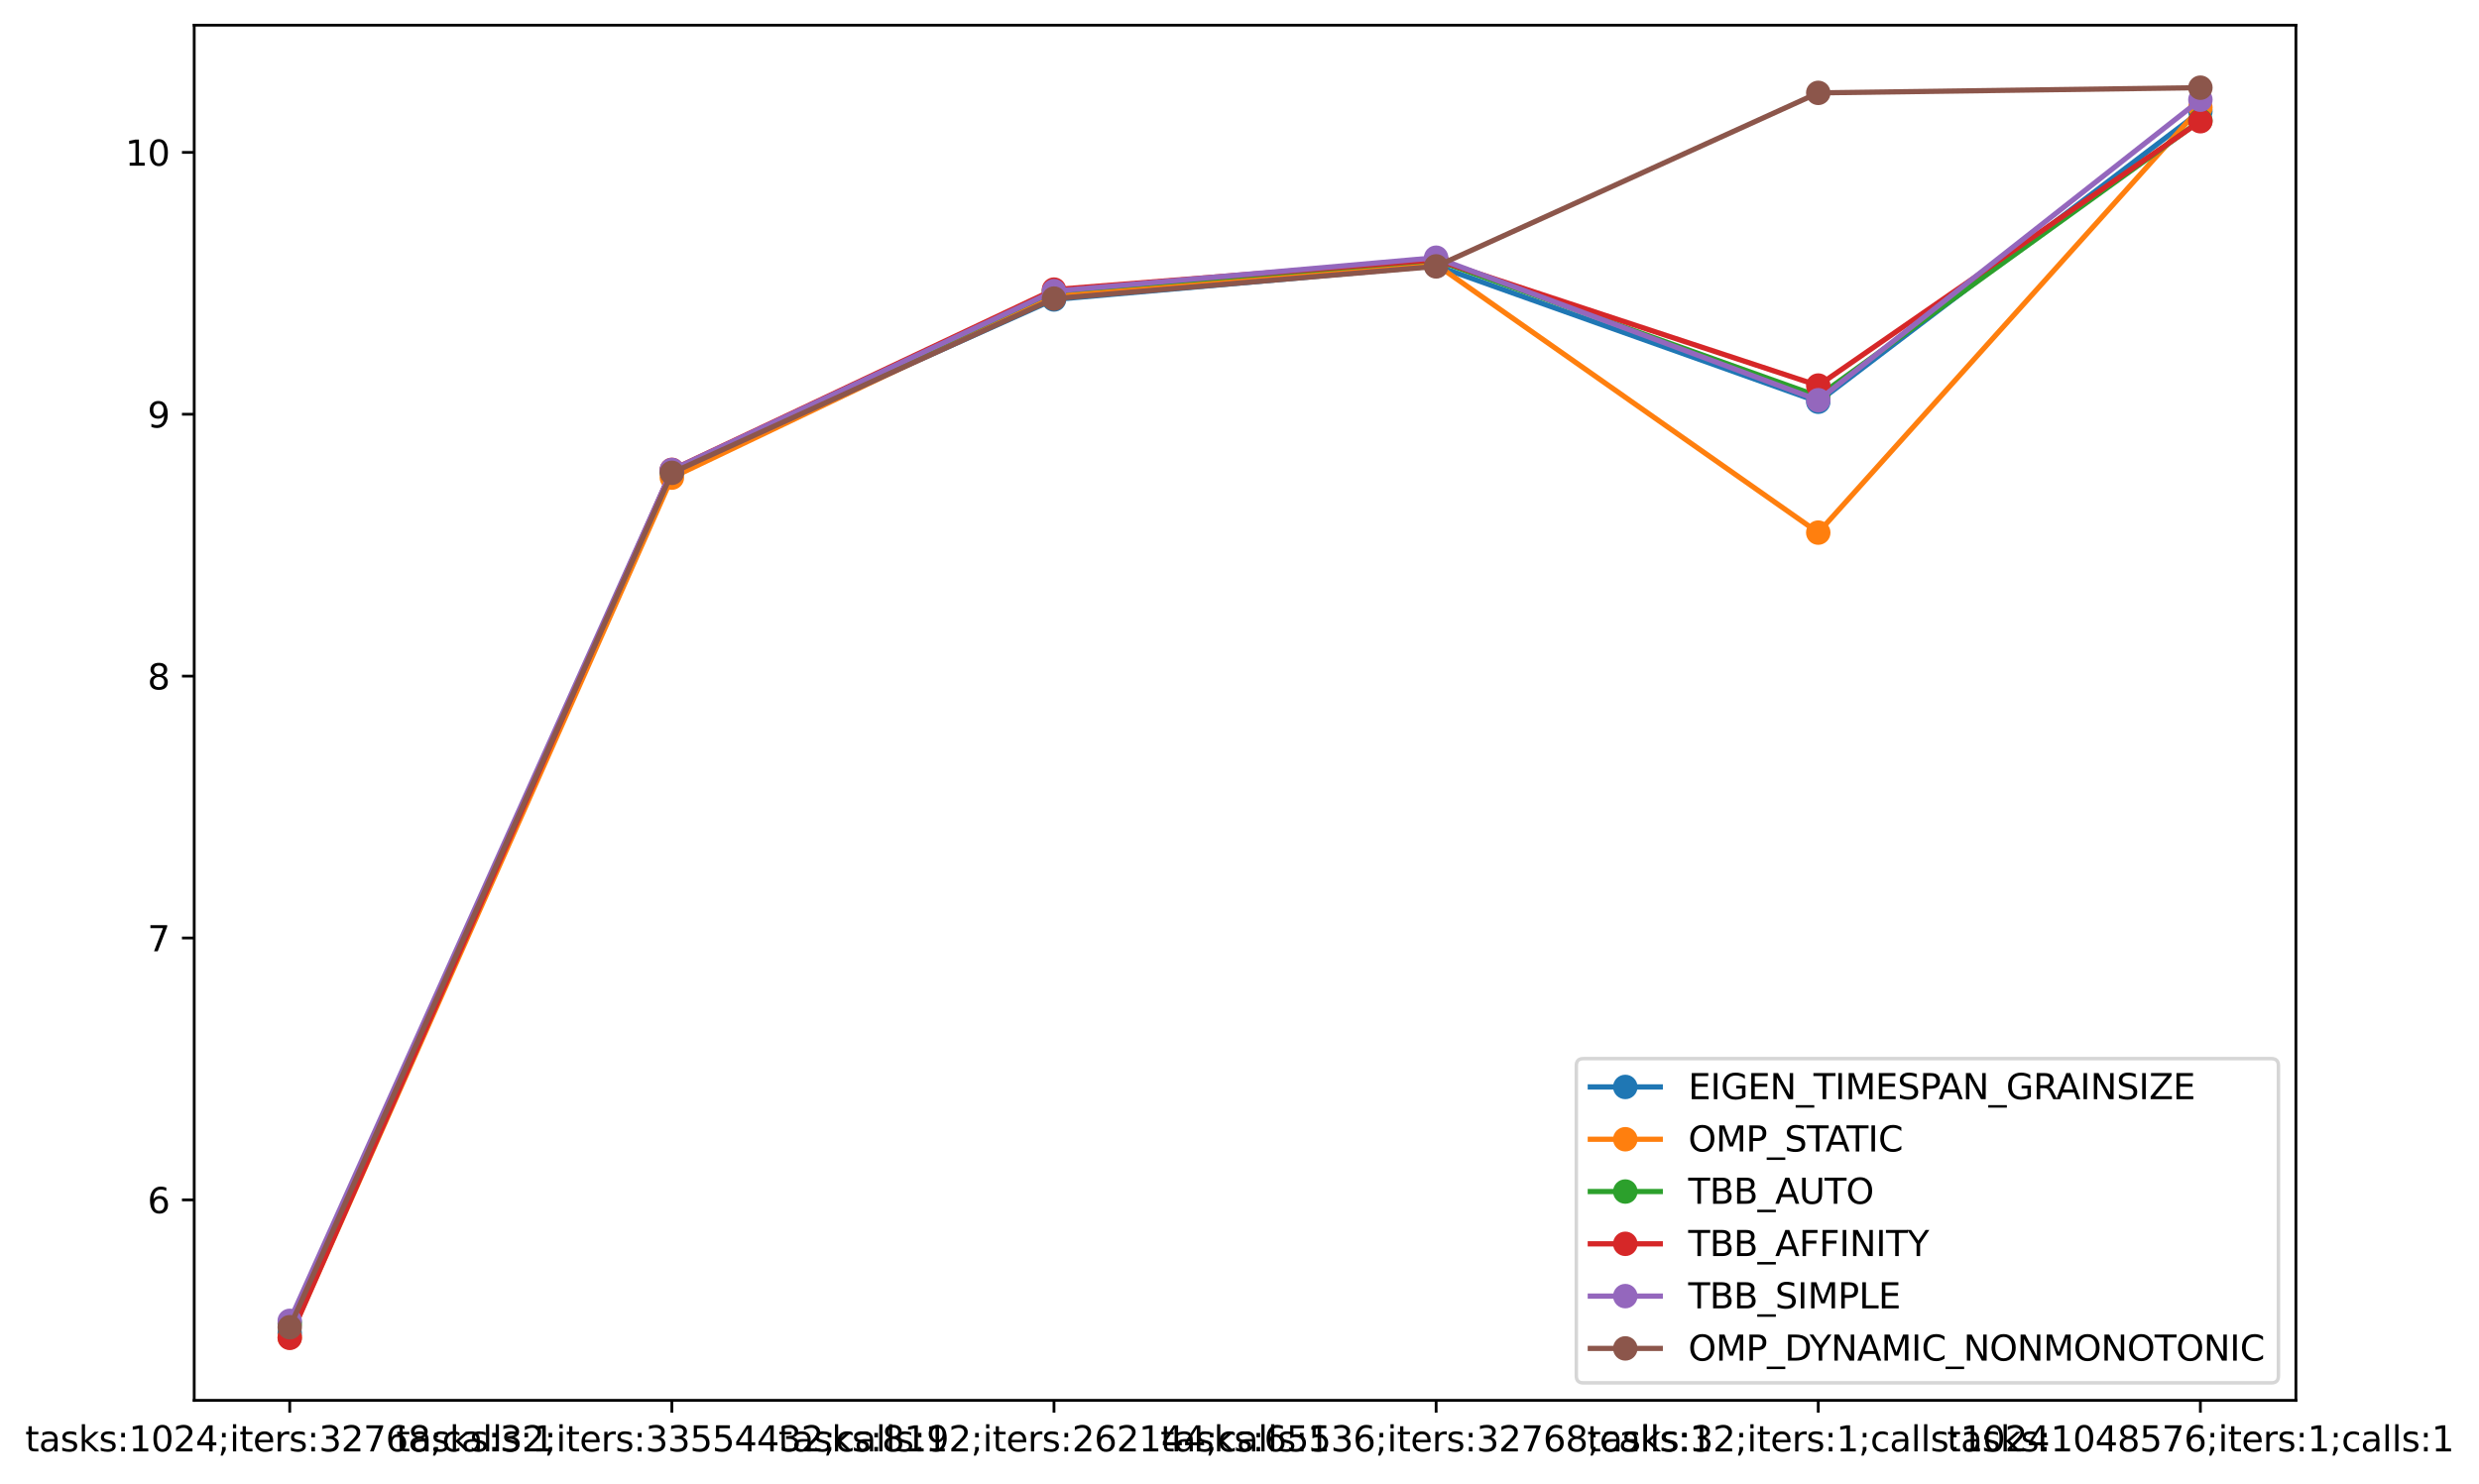 <?xml version="1.0" encoding="utf-8" standalone="no"?>
<!DOCTYPE svg PUBLIC "-//W3C//DTD SVG 1.1//EN"
  "http://www.w3.org/Graphics/SVG/1.1/DTD/svg11.dtd">
<svg xmlns:xlink="http://www.w3.org/1999/xlink" width="708.821pt" height="424.398pt" viewBox="0 0 708.821 424.398" xmlns="http://www.w3.org/2000/svg" version="1.1">
 <defs>
  <style type="text/css">*{stroke-linejoin: round; stroke-linecap: butt}</style>
 </defs>
 <g id="figure_1">
  <g id="patch_1">
   <path d="M 0 424.398 
L 708.821 424.398 
L 708.821 0 
L 0 0 
z
" style="fill: #ffffff"/>
  </g>
  <g id="axes_1">
   <g id="patch_2">
    <path d="M 55.53 400.52 
L 656.472 400.52 
L 656.472 7.2 
L 55.53 7.2 
z
" style="fill: #ffffff"/>
   </g>
   <g id="matplotlib.axis_1">
    <g id="xtick_1">
     <g id="line2d_1">
      <defs>
       <path id="m09eee635f8" d="M 0 0 
L 0 3.5 
" style="stroke: #000000; stroke-width: 0.8"/>
      </defs>
      <g>
       <use xlink:href="#m09eee635f8" x="82.845" y="400.52" style="stroke: #000000; stroke-width: 0.8"/>
      </g>
     </g>
     <g id="text_1">
      <!-- tasks:1024;iters:32768;calls:1 -->
      <g transform="translate(7.2 415.118) scale(0.1 -0.1)">
       <defs>
        <path id="DejaVuSans-74" d="M 1172 4494 
L 1172 3500 
L 2356 3500 
L 2356 3053 
L 1172 3053 
L 1172 1153 
Q 1172 725 1289 603 
Q 1406 481 1766 481 
L 2356 481 
L 2356 0 
L 1766 0 
Q 1100 0 847 248 
Q 594 497 594 1153 
L 594 3053 
L 172 3053 
L 172 3500 
L 594 3500 
L 594 4494 
L 1172 4494 
z
" transform="scale(0.016)"/>
        <path id="DejaVuSans-61" d="M 2194 1759 
Q 1497 1759 1228 1600 
Q 959 1441 959 1056 
Q 959 750 1161 570 
Q 1363 391 1709 391 
Q 2188 391 2477 730 
Q 2766 1069 2766 1631 
L 2766 1759 
L 2194 1759 
z
M 3341 1997 
L 3341 0 
L 2766 0 
L 2766 531 
Q 2569 213 2275 61 
Q 1981 -91 1556 -91 
Q 1019 -91 701 211 
Q 384 513 384 1019 
Q 384 1609 779 1909 
Q 1175 2209 1959 2209 
L 2766 2209 
L 2766 2266 
Q 2766 2663 2505 2880 
Q 2244 3097 1772 3097 
Q 1472 3097 1187 3025 
Q 903 2953 641 2809 
L 641 3341 
Q 956 3463 1253 3523 
Q 1550 3584 1831 3584 
Q 2591 3584 2966 3190 
Q 3341 2797 3341 1997 
z
" transform="scale(0.016)"/>
        <path id="DejaVuSans-73" d="M 2834 3397 
L 2834 2853 
Q 2591 2978 2328 3040 
Q 2066 3103 1784 3103 
Q 1356 3103 1142 2972 
Q 928 2841 928 2578 
Q 928 2378 1081 2264 
Q 1234 2150 1697 2047 
L 1894 2003 
Q 2506 1872 2764 1633 
Q 3022 1394 3022 966 
Q 3022 478 2636 193 
Q 2250 -91 1575 -91 
Q 1294 -91 989 -36 
Q 684 19 347 128 
L 347 722 
Q 666 556 975 473 
Q 1284 391 1588 391 
Q 1994 391 2212 530 
Q 2431 669 2431 922 
Q 2431 1156 2273 1281 
Q 2116 1406 1581 1522 
L 1381 1569 
Q 847 1681 609 1914 
Q 372 2147 372 2553 
Q 372 3047 722 3315 
Q 1072 3584 1716 3584 
Q 2034 3584 2315 3537 
Q 2597 3491 2834 3397 
z
" transform="scale(0.016)"/>
        <path id="DejaVuSans-6b" d="M 581 4863 
L 1159 4863 
L 1159 1991 
L 2875 3500 
L 3609 3500 
L 1753 1863 
L 3688 0 
L 2938 0 
L 1159 1709 
L 1159 0 
L 581 0 
L 581 4863 
z
" transform="scale(0.016)"/>
        <path id="DejaVuSans-3a" d="M 750 794 
L 1409 794 
L 1409 0 
L 750 0 
L 750 794 
z
M 750 3309 
L 1409 3309 
L 1409 2516 
L 750 2516 
L 750 3309 
z
" transform="scale(0.016)"/>
        <path id="DejaVuSans-31" d="M 794 531 
L 1825 531 
L 1825 4091 
L 703 3866 
L 703 4441 
L 1819 4666 
L 2450 4666 
L 2450 531 
L 3481 531 
L 3481 0 
L 794 0 
L 794 531 
z
" transform="scale(0.016)"/>
        <path id="DejaVuSans-30" d="M 2034 4250 
Q 1547 4250 1301 3770 
Q 1056 3291 1056 2328 
Q 1056 1369 1301 889 
Q 1547 409 2034 409 
Q 2525 409 2770 889 
Q 3016 1369 3016 2328 
Q 3016 3291 2770 3770 
Q 2525 4250 2034 4250 
z
M 2034 4750 
Q 2819 4750 3233 4129 
Q 3647 3509 3647 2328 
Q 3647 1150 3233 529 
Q 2819 -91 2034 -91 
Q 1250 -91 836 529 
Q 422 1150 422 2328 
Q 422 3509 836 4129 
Q 1250 4750 2034 4750 
z
" transform="scale(0.016)"/>
        <path id="DejaVuSans-32" d="M 1228 531 
L 3431 531 
L 3431 0 
L 469 0 
L 469 531 
Q 828 903 1448 1529 
Q 2069 2156 2228 2338 
Q 2531 2678 2651 2914 
Q 2772 3150 2772 3378 
Q 2772 3750 2511 3984 
Q 2250 4219 1831 4219 
Q 1534 4219 1204 4116 
Q 875 4013 500 3803 
L 500 4441 
Q 881 4594 1212 4672 
Q 1544 4750 1819 4750 
Q 2544 4750 2975 4387 
Q 3406 4025 3406 3419 
Q 3406 3131 3298 2873 
Q 3191 2616 2906 2266 
Q 2828 2175 2409 1742 
Q 1991 1309 1228 531 
z
" transform="scale(0.016)"/>
        <path id="DejaVuSans-34" d="M 2419 4116 
L 825 1625 
L 2419 1625 
L 2419 4116 
z
M 2253 4666 
L 3047 4666 
L 3047 1625 
L 3713 1625 
L 3713 1100 
L 3047 1100 
L 3047 0 
L 2419 0 
L 2419 1100 
L 313 1100 
L 313 1709 
L 2253 4666 
z
" transform="scale(0.016)"/>
        <path id="DejaVuSans-3b" d="M 750 3309 
L 1409 3309 
L 1409 2516 
L 750 2516 
L 750 3309 
z
M 750 794 
L 1409 794 
L 1409 256 
L 897 -744 
L 494 -744 
L 750 256 
L 750 794 
z
" transform="scale(0.016)"/>
        <path id="DejaVuSans-69" d="M 603 3500 
L 1178 3500 
L 1178 0 
L 603 0 
L 603 3500 
z
M 603 4863 
L 1178 4863 
L 1178 4134 
L 603 4134 
L 603 4863 
z
" transform="scale(0.016)"/>
        <path id="DejaVuSans-65" d="M 3597 1894 
L 3597 1613 
L 953 1613 
Q 991 1019 1311 708 
Q 1631 397 2203 397 
Q 2534 397 2845 478 
Q 3156 559 3463 722 
L 3463 178 
Q 3153 47 2828 -22 
Q 2503 -91 2169 -91 
Q 1331 -91 842 396 
Q 353 884 353 1716 
Q 353 2575 817 3079 
Q 1281 3584 2069 3584 
Q 2775 3584 3186 3129 
Q 3597 2675 3597 1894 
z
M 3022 2063 
Q 3016 2534 2758 2815 
Q 2500 3097 2075 3097 
Q 1594 3097 1305 2825 
Q 1016 2553 972 2059 
L 3022 2063 
z
" transform="scale(0.016)"/>
        <path id="DejaVuSans-72" d="M 2631 2963 
Q 2534 3019 2420 3045 
Q 2306 3072 2169 3072 
Q 1681 3072 1420 2755 
Q 1159 2438 1159 1844 
L 1159 0 
L 581 0 
L 581 3500 
L 1159 3500 
L 1159 2956 
Q 1341 3275 1631 3429 
Q 1922 3584 2338 3584 
Q 2397 3584 2469 3576 
Q 2541 3569 2628 3553 
L 2631 2963 
z
" transform="scale(0.016)"/>
        <path id="DejaVuSans-33" d="M 2597 2516 
Q 3050 2419 3304 2112 
Q 3559 1806 3559 1356 
Q 3559 666 3084 287 
Q 2609 -91 1734 -91 
Q 1441 -91 1130 -33 
Q 819 25 488 141 
L 488 750 
Q 750 597 1062 519 
Q 1375 441 1716 441 
Q 2309 441 2620 675 
Q 2931 909 2931 1356 
Q 2931 1769 2642 2001 
Q 2353 2234 1838 2234 
L 1294 2234 
L 1294 2753 
L 1863 2753 
Q 2328 2753 2575 2939 
Q 2822 3125 2822 3475 
Q 2822 3834 2567 4026 
Q 2313 4219 1838 4219 
Q 1578 4219 1281 4162 
Q 984 4106 628 3988 
L 628 4550 
Q 988 4650 1302 4700 
Q 1616 4750 1894 4750 
Q 2613 4750 3031 4423 
Q 3450 4097 3450 3541 
Q 3450 3153 3228 2886 
Q 3006 2619 2597 2516 
z
" transform="scale(0.016)"/>
        <path id="DejaVuSans-37" d="M 525 4666 
L 3525 4666 
L 3525 4397 
L 1831 0 
L 1172 0 
L 2766 4134 
L 525 4134 
L 525 4666 
z
" transform="scale(0.016)"/>
        <path id="DejaVuSans-36" d="M 2113 2584 
Q 1688 2584 1439 2293 
Q 1191 2003 1191 1497 
Q 1191 994 1439 701 
Q 1688 409 2113 409 
Q 2538 409 2786 701 
Q 3034 994 3034 1497 
Q 3034 2003 2786 2293 
Q 2538 2584 2113 2584 
z
M 3366 4563 
L 3366 3988 
Q 3128 4100 2886 4159 
Q 2644 4219 2406 4219 
Q 1781 4219 1451 3797 
Q 1122 3375 1075 2522 
Q 1259 2794 1537 2939 
Q 1816 3084 2150 3084 
Q 2853 3084 3261 2657 
Q 3669 2231 3669 1497 
Q 3669 778 3244 343 
Q 2819 -91 2113 -91 
Q 1303 -91 875 529 
Q 447 1150 447 2328 
Q 447 3434 972 4092 
Q 1497 4750 2381 4750 
Q 2619 4750 2861 4703 
Q 3103 4656 3366 4563 
z
" transform="scale(0.016)"/>
        <path id="DejaVuSans-38" d="M 2034 2216 
Q 1584 2216 1326 1975 
Q 1069 1734 1069 1313 
Q 1069 891 1326 650 
Q 1584 409 2034 409 
Q 2484 409 2743 651 
Q 3003 894 3003 1313 
Q 3003 1734 2745 1975 
Q 2488 2216 2034 2216 
z
M 1403 2484 
Q 997 2584 770 2862 
Q 544 3141 544 3541 
Q 544 4100 942 4425 
Q 1341 4750 2034 4750 
Q 2731 4750 3128 4425 
Q 3525 4100 3525 3541 
Q 3525 3141 3298 2862 
Q 3072 2584 2669 2484 
Q 3125 2378 3379 2068 
Q 3634 1759 3634 1313 
Q 3634 634 3220 271 
Q 2806 -91 2034 -91 
Q 1263 -91 848 271 
Q 434 634 434 1313 
Q 434 1759 690 2068 
Q 947 2378 1403 2484 
z
M 1172 3481 
Q 1172 3119 1398 2916 
Q 1625 2713 2034 2713 
Q 2441 2713 2670 2916 
Q 2900 3119 2900 3481 
Q 2900 3844 2670 4047 
Q 2441 4250 2034 4250 
Q 1625 4250 1398 4047 
Q 1172 3844 1172 3481 
z
" transform="scale(0.016)"/>
        <path id="DejaVuSans-63" d="M 3122 3366 
L 3122 2828 
Q 2878 2963 2633 3030 
Q 2388 3097 2138 3097 
Q 1578 3097 1268 2742 
Q 959 2388 959 1747 
Q 959 1106 1268 751 
Q 1578 397 2138 397 
Q 2388 397 2633 464 
Q 2878 531 3122 666 
L 3122 134 
Q 2881 22 2623 -34 
Q 2366 -91 2075 -91 
Q 1284 -91 818 406 
Q 353 903 353 1747 
Q 353 2603 823 3093 
Q 1294 3584 2113 3584 
Q 2378 3584 2631 3529 
Q 2884 3475 3122 3366 
z
" transform="scale(0.016)"/>
        <path id="DejaVuSans-6c" d="M 603 4863 
L 1178 4863 
L 1178 0 
L 603 0 
L 603 4863 
z
" transform="scale(0.016)"/>
       </defs>
       <use xlink:href="#DejaVuSans-74"/>
       <use xlink:href="#DejaVuSans-61" x="39.209"/>
       <use xlink:href="#DejaVuSans-73" x="100.488"/>
       <use xlink:href="#DejaVuSans-6b" x="152.588"/>
       <use xlink:href="#DejaVuSans-73" x="210.498"/>
       <use xlink:href="#DejaVuSans-3a" x="262.598"/>
       <use xlink:href="#DejaVuSans-31" x="296.289"/>
       <use xlink:href="#DejaVuSans-30" x="359.912"/>
       <use xlink:href="#DejaVuSans-32" x="423.535"/>
       <use xlink:href="#DejaVuSans-34" x="487.158"/>
       <use xlink:href="#DejaVuSans-3b" x="550.781"/>
       <use xlink:href="#DejaVuSans-69" x="584.473"/>
       <use xlink:href="#DejaVuSans-74" x="612.256"/>
       <use xlink:href="#DejaVuSans-65" x="651.465"/>
       <use xlink:href="#DejaVuSans-72" x="712.988"/>
       <use xlink:href="#DejaVuSans-73" x="754.102"/>
       <use xlink:href="#DejaVuSans-3a" x="806.201"/>
       <use xlink:href="#DejaVuSans-33" x="839.893"/>
       <use xlink:href="#DejaVuSans-32" x="903.516"/>
       <use xlink:href="#DejaVuSans-37" x="967.139"/>
       <use xlink:href="#DejaVuSans-36" x="1030.762"/>
       <use xlink:href="#DejaVuSans-38" x="1094.385"/>
       <use xlink:href="#DejaVuSans-3b" x="1158.008"/>
       <use xlink:href="#DejaVuSans-63" x="1191.699"/>
       <use xlink:href="#DejaVuSans-61" x="1246.68"/>
       <use xlink:href="#DejaVuSans-6c" x="1307.959"/>
       <use xlink:href="#DejaVuSans-6c" x="1335.742"/>
       <use xlink:href="#DejaVuSans-73" x="1363.525"/>
       <use xlink:href="#DejaVuSans-3a" x="1415.625"/>
       <use xlink:href="#DejaVuSans-31" x="1449.316"/>
      </g>
     </g>
    </g>
    <g id="xtick_2">
     <g id="line2d_2">
      <g>
       <use xlink:href="#m09eee635f8" x="192.108" y="400.52" style="stroke: #000000; stroke-width: 0.8"/>
      </g>
     </g>
     <g id="text_2">
      <!-- tasks:32;iters:33554432;calls:1 -->
      <g transform="translate(113.281 415.118) scale(0.1 -0.1)">
       <defs>
        <path id="DejaVuSans-35" d="M 691 4666 
L 3169 4666 
L 3169 4134 
L 1269 4134 
L 1269 2991 
Q 1406 3038 1543 3061 
Q 1681 3084 1819 3084 
Q 2600 3084 3056 2656 
Q 3513 2228 3513 1497 
Q 3513 744 3044 326 
Q 2575 -91 1722 -91 
Q 1428 -91 1123 -41 
Q 819 9 494 109 
L 494 744 
Q 775 591 1075 516 
Q 1375 441 1709 441 
Q 2250 441 2565 725 
Q 2881 1009 2881 1497 
Q 2881 1984 2565 2268 
Q 2250 2553 1709 2553 
Q 1456 2553 1204 2497 
Q 953 2441 691 2322 
L 691 4666 
z
" transform="scale(0.016)"/>
       </defs>
       <use xlink:href="#DejaVuSans-74"/>
       <use xlink:href="#DejaVuSans-61" x="39.209"/>
       <use xlink:href="#DejaVuSans-73" x="100.488"/>
       <use xlink:href="#DejaVuSans-6b" x="152.588"/>
       <use xlink:href="#DejaVuSans-73" x="210.498"/>
       <use xlink:href="#DejaVuSans-3a" x="262.598"/>
       <use xlink:href="#DejaVuSans-33" x="296.289"/>
       <use xlink:href="#DejaVuSans-32" x="359.912"/>
       <use xlink:href="#DejaVuSans-3b" x="423.535"/>
       <use xlink:href="#DejaVuSans-69" x="457.227"/>
       <use xlink:href="#DejaVuSans-74" x="485.01"/>
       <use xlink:href="#DejaVuSans-65" x="524.219"/>
       <use xlink:href="#DejaVuSans-72" x="585.742"/>
       <use xlink:href="#DejaVuSans-73" x="626.855"/>
       <use xlink:href="#DejaVuSans-3a" x="678.955"/>
       <use xlink:href="#DejaVuSans-33" x="712.646"/>
       <use xlink:href="#DejaVuSans-33" x="776.27"/>
       <use xlink:href="#DejaVuSans-35" x="839.893"/>
       <use xlink:href="#DejaVuSans-35" x="903.516"/>
       <use xlink:href="#DejaVuSans-34" x="967.139"/>
       <use xlink:href="#DejaVuSans-34" x="1030.762"/>
       <use xlink:href="#DejaVuSans-33" x="1094.385"/>
       <use xlink:href="#DejaVuSans-32" x="1158.008"/>
       <use xlink:href="#DejaVuSans-3b" x="1221.631"/>
       <use xlink:href="#DejaVuSans-63" x="1255.322"/>
       <use xlink:href="#DejaVuSans-61" x="1310.303"/>
       <use xlink:href="#DejaVuSans-6c" x="1371.582"/>
       <use xlink:href="#DejaVuSans-6c" x="1399.365"/>
       <use xlink:href="#DejaVuSans-73" x="1427.148"/>
       <use xlink:href="#DejaVuSans-3a" x="1479.248"/>
       <use xlink:href="#DejaVuSans-31" x="1512.939"/>
      </g>
     </g>
    </g>
    <g id="xtick_3">
     <g id="line2d_3">
      <g>
       <use xlink:href="#m09eee635f8" x="301.37" y="400.52" style="stroke: #000000; stroke-width: 0.8"/>
      </g>
     </g>
     <g id="text_3">
      <!-- tasks:8192;iters:262144;calls:1 -->
      <g transform="translate(222.543 415.118) scale(0.1 -0.1)">
       <defs>
        <path id="DejaVuSans-39" d="M 703 97 
L 703 672 
Q 941 559 1184 500 
Q 1428 441 1663 441 
Q 2288 441 2617 861 
Q 2947 1281 2994 2138 
Q 2813 1869 2534 1725 
Q 2256 1581 1919 1581 
Q 1219 1581 811 2004 
Q 403 2428 403 3163 
Q 403 3881 828 4315 
Q 1253 4750 1959 4750 
Q 2769 4750 3195 4129 
Q 3622 3509 3622 2328 
Q 3622 1225 3098 567 
Q 2575 -91 1691 -91 
Q 1453 -91 1209 -44 
Q 966 3 703 97 
z
M 1959 2075 
Q 2384 2075 2632 2365 
Q 2881 2656 2881 3163 
Q 2881 3666 2632 3958 
Q 2384 4250 1959 4250 
Q 1534 4250 1286 3958 
Q 1038 3666 1038 3163 
Q 1038 2656 1286 2365 
Q 1534 2075 1959 2075 
z
" transform="scale(0.016)"/>
       </defs>
       <use xlink:href="#DejaVuSans-74"/>
       <use xlink:href="#DejaVuSans-61" x="39.209"/>
       <use xlink:href="#DejaVuSans-73" x="100.488"/>
       <use xlink:href="#DejaVuSans-6b" x="152.588"/>
       <use xlink:href="#DejaVuSans-73" x="210.498"/>
       <use xlink:href="#DejaVuSans-3a" x="262.598"/>
       <use xlink:href="#DejaVuSans-38" x="296.289"/>
       <use xlink:href="#DejaVuSans-31" x="359.912"/>
       <use xlink:href="#DejaVuSans-39" x="423.535"/>
       <use xlink:href="#DejaVuSans-32" x="487.158"/>
       <use xlink:href="#DejaVuSans-3b" x="550.781"/>
       <use xlink:href="#DejaVuSans-69" x="584.473"/>
       <use xlink:href="#DejaVuSans-74" x="612.256"/>
       <use xlink:href="#DejaVuSans-65" x="651.465"/>
       <use xlink:href="#DejaVuSans-72" x="712.988"/>
       <use xlink:href="#DejaVuSans-73" x="754.102"/>
       <use xlink:href="#DejaVuSans-3a" x="806.201"/>
       <use xlink:href="#DejaVuSans-32" x="839.893"/>
       <use xlink:href="#DejaVuSans-36" x="903.516"/>
       <use xlink:href="#DejaVuSans-32" x="967.139"/>
       <use xlink:href="#DejaVuSans-31" x="1030.762"/>
       <use xlink:href="#DejaVuSans-34" x="1094.385"/>
       <use xlink:href="#DejaVuSans-34" x="1158.008"/>
       <use xlink:href="#DejaVuSans-3b" x="1221.631"/>
       <use xlink:href="#DejaVuSans-63" x="1255.322"/>
       <use xlink:href="#DejaVuSans-61" x="1310.303"/>
       <use xlink:href="#DejaVuSans-6c" x="1371.582"/>
       <use xlink:href="#DejaVuSans-6c" x="1399.365"/>
       <use xlink:href="#DejaVuSans-73" x="1427.148"/>
       <use xlink:href="#DejaVuSans-3a" x="1479.248"/>
       <use xlink:href="#DejaVuSans-31" x="1512.939"/>
      </g>
     </g>
    </g>
    <g id="xtick_4">
     <g id="line2d_4">
      <g>
       <use xlink:href="#m09eee635f8" x="410.632" y="400.52" style="stroke: #000000; stroke-width: 0.8"/>
      </g>
     </g>
     <g id="text_4">
      <!-- tasks:65536;iters:32768;calls:1 -->
      <g transform="translate(331.805 415.118) scale(0.1 -0.1)">
       <use xlink:href="#DejaVuSans-74"/>
       <use xlink:href="#DejaVuSans-61" x="39.209"/>
       <use xlink:href="#DejaVuSans-73" x="100.488"/>
       <use xlink:href="#DejaVuSans-6b" x="152.588"/>
       <use xlink:href="#DejaVuSans-73" x="210.498"/>
       <use xlink:href="#DejaVuSans-3a" x="262.598"/>
       <use xlink:href="#DejaVuSans-36" x="296.289"/>
       <use xlink:href="#DejaVuSans-35" x="359.912"/>
       <use xlink:href="#DejaVuSans-35" x="423.535"/>
       <use xlink:href="#DejaVuSans-33" x="487.158"/>
       <use xlink:href="#DejaVuSans-36" x="550.781"/>
       <use xlink:href="#DejaVuSans-3b" x="614.404"/>
       <use xlink:href="#DejaVuSans-69" x="648.096"/>
       <use xlink:href="#DejaVuSans-74" x="675.879"/>
       <use xlink:href="#DejaVuSans-65" x="715.088"/>
       <use xlink:href="#DejaVuSans-72" x="776.611"/>
       <use xlink:href="#DejaVuSans-73" x="817.725"/>
       <use xlink:href="#DejaVuSans-3a" x="869.824"/>
       <use xlink:href="#DejaVuSans-33" x="903.516"/>
       <use xlink:href="#DejaVuSans-32" x="967.139"/>
       <use xlink:href="#DejaVuSans-37" x="1030.762"/>
       <use xlink:href="#DejaVuSans-36" x="1094.385"/>
       <use xlink:href="#DejaVuSans-38" x="1158.008"/>
       <use xlink:href="#DejaVuSans-3b" x="1221.631"/>
       <use xlink:href="#DejaVuSans-63" x="1255.322"/>
       <use xlink:href="#DejaVuSans-61" x="1310.303"/>
       <use xlink:href="#DejaVuSans-6c" x="1371.582"/>
       <use xlink:href="#DejaVuSans-6c" x="1399.365"/>
       <use xlink:href="#DejaVuSans-73" x="1427.148"/>
       <use xlink:href="#DejaVuSans-3a" x="1479.248"/>
       <use xlink:href="#DejaVuSans-31" x="1512.939"/>
      </g>
     </g>
    </g>
    <g id="xtick_5">
     <g id="line2d_5">
      <g>
       <use xlink:href="#m09eee635f8" x="519.894" y="400.52" style="stroke: #000000; stroke-width: 0.8"/>
      </g>
     </g>
     <g id="text_5">
      <!-- tasks:32;iters:1;calls:1024 -->
      <g transform="translate(453.793 415.118) scale(0.1 -0.1)">
       <use xlink:href="#DejaVuSans-74"/>
       <use xlink:href="#DejaVuSans-61" x="39.209"/>
       <use xlink:href="#DejaVuSans-73" x="100.488"/>
       <use xlink:href="#DejaVuSans-6b" x="152.588"/>
       <use xlink:href="#DejaVuSans-73" x="210.498"/>
       <use xlink:href="#DejaVuSans-3a" x="262.598"/>
       <use xlink:href="#DejaVuSans-33" x="296.289"/>
       <use xlink:href="#DejaVuSans-32" x="359.912"/>
       <use xlink:href="#DejaVuSans-3b" x="423.535"/>
       <use xlink:href="#DejaVuSans-69" x="457.227"/>
       <use xlink:href="#DejaVuSans-74" x="485.01"/>
       <use xlink:href="#DejaVuSans-65" x="524.219"/>
       <use xlink:href="#DejaVuSans-72" x="585.742"/>
       <use xlink:href="#DejaVuSans-73" x="626.855"/>
       <use xlink:href="#DejaVuSans-3a" x="678.955"/>
       <use xlink:href="#DejaVuSans-31" x="712.646"/>
       <use xlink:href="#DejaVuSans-3b" x="776.27"/>
       <use xlink:href="#DejaVuSans-63" x="809.961"/>
       <use xlink:href="#DejaVuSans-61" x="864.941"/>
       <use xlink:href="#DejaVuSans-6c" x="926.221"/>
       <use xlink:href="#DejaVuSans-6c" x="954.004"/>
       <use xlink:href="#DejaVuSans-73" x="981.787"/>
       <use xlink:href="#DejaVuSans-3a" x="1033.887"/>
       <use xlink:href="#DejaVuSans-31" x="1067.578"/>
       <use xlink:href="#DejaVuSans-30" x="1131.201"/>
       <use xlink:href="#DejaVuSans-32" x="1194.824"/>
       <use xlink:href="#DejaVuSans-34" x="1258.447"/>
      </g>
     </g>
    </g>
    <g id="xtick_6">
     <g id="line2d_6">
      <g>
       <use xlink:href="#m09eee635f8" x="629.156" y="400.52" style="stroke: #000000; stroke-width: 0.8"/>
      </g>
     </g>
     <g id="text_6">
      <!-- tasks:1048576;iters:1;calls:1 -->
      <g transform="translate(556.692 415.118) scale(0.1 -0.1)">
       <use xlink:href="#DejaVuSans-74"/>
       <use xlink:href="#DejaVuSans-61" x="39.209"/>
       <use xlink:href="#DejaVuSans-73" x="100.488"/>
       <use xlink:href="#DejaVuSans-6b" x="152.588"/>
       <use xlink:href="#DejaVuSans-73" x="210.498"/>
       <use xlink:href="#DejaVuSans-3a" x="262.598"/>
       <use xlink:href="#DejaVuSans-31" x="296.289"/>
       <use xlink:href="#DejaVuSans-30" x="359.912"/>
       <use xlink:href="#DejaVuSans-34" x="423.535"/>
       <use xlink:href="#DejaVuSans-38" x="487.158"/>
       <use xlink:href="#DejaVuSans-35" x="550.781"/>
       <use xlink:href="#DejaVuSans-37" x="614.404"/>
       <use xlink:href="#DejaVuSans-36" x="678.027"/>
       <use xlink:href="#DejaVuSans-3b" x="741.65"/>
       <use xlink:href="#DejaVuSans-69" x="775.342"/>
       <use xlink:href="#DejaVuSans-74" x="803.125"/>
       <use xlink:href="#DejaVuSans-65" x="842.334"/>
       <use xlink:href="#DejaVuSans-72" x="903.857"/>
       <use xlink:href="#DejaVuSans-73" x="944.971"/>
       <use xlink:href="#DejaVuSans-3a" x="997.07"/>
       <use xlink:href="#DejaVuSans-31" x="1030.762"/>
       <use xlink:href="#DejaVuSans-3b" x="1094.385"/>
       <use xlink:href="#DejaVuSans-63" x="1128.076"/>
       <use xlink:href="#DejaVuSans-61" x="1183.057"/>
       <use xlink:href="#DejaVuSans-6c" x="1244.336"/>
       <use xlink:href="#DejaVuSans-6c" x="1272.119"/>
       <use xlink:href="#DejaVuSans-73" x="1299.902"/>
       <use xlink:href="#DejaVuSans-3a" x="1352.002"/>
       <use xlink:href="#DejaVuSans-31" x="1385.693"/>
      </g>
     </g>
    </g>
   </g>
   <g id="matplotlib.axis_2">
    <g id="ytick_1">
     <g id="line2d_7">
      <defs>
       <path id="m12a92dd575" d="M 0 0 
L -3.5 0 
" style="stroke: #000000; stroke-width: 0.8"/>
      </defs>
      <g>
       <use xlink:href="#m12a92dd575" x="55.53" y="343.179" style="stroke: #000000; stroke-width: 0.8"/>
      </g>
     </g>
     <g id="text_7">
      <!-- 6 -->
      <g transform="translate(42.167 346.978) scale(0.1 -0.1)">
       <use xlink:href="#DejaVuSans-36"/>
      </g>
     </g>
    </g>
    <g id="ytick_2">
     <g id="line2d_8">
      <g>
       <use xlink:href="#m12a92dd575" x="55.53" y="268.28" style="stroke: #000000; stroke-width: 0.8"/>
      </g>
     </g>
     <g id="text_8">
      <!-- 7 -->
      <g transform="translate(42.167 272.079) scale(0.1 -0.1)">
       <use xlink:href="#DejaVuSans-37"/>
      </g>
     </g>
    </g>
    <g id="ytick_3">
     <g id="line2d_9">
      <g>
       <use xlink:href="#m12a92dd575" x="55.53" y="193.381" style="stroke: #000000; stroke-width: 0.8"/>
      </g>
     </g>
     <g id="text_9">
      <!-- 8 -->
      <g transform="translate(42.167 197.181) scale(0.1 -0.1)">
       <use xlink:href="#DejaVuSans-38"/>
      </g>
     </g>
    </g>
    <g id="ytick_4">
     <g id="line2d_10">
      <g>
       <use xlink:href="#m12a92dd575" x="55.53" y="118.483" style="stroke: #000000; stroke-width: 0.8"/>
      </g>
     </g>
     <g id="text_10">
      <!-- 9 -->
      <g transform="translate(42.167 122.282) scale(0.1 -0.1)">
       <use xlink:href="#DejaVuSans-39"/>
      </g>
     </g>
    </g>
    <g id="ytick_5">
     <g id="line2d_11">
      <g>
       <use xlink:href="#m12a92dd575" x="55.53" y="43.584" style="stroke: #000000; stroke-width: 0.8"/>
      </g>
     </g>
     <g id="text_11">
      <!-- 10 -->
      <g transform="translate(35.805 47.383) scale(0.1 -0.1)">
       <use xlink:href="#DejaVuSans-31"/>
       <use xlink:href="#DejaVuSans-30" x="63.623"/>
      </g>
     </g>
    </g>
   </g>
   <g id="line2d_12">
    <path d="M 82.845 381.336 
L 192.108 134.559 
L 301.37 85.65 
L 410.632 76 
L 519.894 114.898 
L 629.156 31.858 
" clip-path="url(#p2a7c2ccd23)" style="fill: none; stroke: #1f77b4; stroke-width: 1.5; stroke-linecap: square"/>
    <defs>
     <path id="m87c3c6eb34" d="M 0 3 
C 0.796 3 1.559 2.684 2.121 2.121 
C 2.684 1.559 3 0.796 3 0 
C 3 -0.796 2.684 -1.559 2.121 -2.121 
C 1.559 -2.684 0.796 -3 0 -3 
C -0.796 -3 -1.559 -2.684 -2.121 -2.121 
C -2.684 -1.559 -3 -0.796 -3 0 
C -3 0.796 -2.684 1.559 -2.121 2.121 
C -1.559 2.684 -0.796 3 0 3 
z
" style="stroke: #1f77b4"/>
    </defs>
    <g clip-path="url(#p2a7c2ccd23)">
     <use xlink:href="#m87c3c6eb34" x="82.845" y="381.336" style="fill: #1f77b4; stroke: #1f77b4"/>
     <use xlink:href="#m87c3c6eb34" x="192.108" y="134.559" style="fill: #1f77b4; stroke: #1f77b4"/>
     <use xlink:href="#m87c3c6eb34" x="301.37" y="85.65" style="fill: #1f77b4; stroke: #1f77b4"/>
     <use xlink:href="#m87c3c6eb34" x="410.632" y="76" style="fill: #1f77b4; stroke: #1f77b4"/>
     <use xlink:href="#m87c3c6eb34" x="519.894" y="114.898" style="fill: #1f77b4; stroke: #1f77b4"/>
     <use xlink:href="#m87c3c6eb34" x="629.156" y="31.858" style="fill: #1f77b4; stroke: #1f77b4"/>
    </g>
   </g>
   <g id="line2d_13">
    <path d="M 82.845 382.509 
L 192.108 136.604 
L 301.37 84.395 
L 410.632 75.651 
L 519.894 152.334 
L 629.156 30.75 
" clip-path="url(#p2a7c2ccd23)" style="fill: none; stroke: #ff7f0e; stroke-width: 1.5; stroke-linecap: square"/>
    <defs>
     <path id="m6b4e075b1d" d="M 0 3 
C 0.796 3 1.559 2.684 2.121 2.121 
C 2.684 1.559 3 0.796 3 0 
C 3 -0.796 2.684 -1.559 2.121 -2.121 
C 1.559 -2.684 0.796 -3 0 -3 
C -0.796 -3 -1.559 -2.684 -2.121 -2.121 
C -2.684 -1.559 -3 -0.796 -3 0 
C -3 0.796 -2.684 1.559 -2.121 2.121 
C -1.559 2.684 -0.796 3 0 3 
z
" style="stroke: #ff7f0e"/>
    </defs>
    <g clip-path="url(#p2a7c2ccd23)">
     <use xlink:href="#m6b4e075b1d" x="82.845" y="382.509" style="fill: #ff7f0e; stroke: #ff7f0e"/>
     <use xlink:href="#m6b4e075b1d" x="192.108" y="136.604" style="fill: #ff7f0e; stroke: #ff7f0e"/>
     <use xlink:href="#m6b4e075b1d" x="301.37" y="84.395" style="fill: #ff7f0e; stroke: #ff7f0e"/>
     <use xlink:href="#m6b4e075b1d" x="410.632" y="75.651" style="fill: #ff7f0e; stroke: #ff7f0e"/>
     <use xlink:href="#m6b4e075b1d" x="519.894" y="152.334" style="fill: #ff7f0e; stroke: #ff7f0e"/>
     <use xlink:href="#m6b4e075b1d" x="629.156" y="30.75" style="fill: #ff7f0e; stroke: #ff7f0e"/>
    </g>
   </g>
   <g id="line2d_14">
    <path d="M 82.845 378.474 
L 192.108 134.867 
L 301.37 83.325 
L 410.632 74.382 
L 519.894 113.332 
L 629.156 34.492 
" clip-path="url(#p2a7c2ccd23)" style="fill: none; stroke: #2ca02c; stroke-width: 1.5; stroke-linecap: square"/>
    <defs>
     <path id="m3102526f76" d="M 0 3 
C 0.796 3 1.559 2.684 2.121 2.121 
C 2.684 1.559 3 0.796 3 0 
C 3 -0.796 2.684 -1.559 2.121 -2.121 
C 1.559 -2.684 0.796 -3 0 -3 
C -0.796 -3 -1.559 -2.684 -2.121 -2.121 
C -2.684 -1.559 -3 -0.796 -3 0 
C -3 0.796 -2.684 1.559 -2.121 2.121 
C -1.559 2.684 -0.796 3 0 3 
z
" style="stroke: #2ca02c"/>
    </defs>
    <g clip-path="url(#p2a7c2ccd23)">
     <use xlink:href="#m3102526f76" x="82.845" y="378.474" style="fill: #2ca02c; stroke: #2ca02c"/>
     <use xlink:href="#m3102526f76" x="192.108" y="134.867" style="fill: #2ca02c; stroke: #2ca02c"/>
     <use xlink:href="#m3102526f76" x="301.37" y="83.325" style="fill: #2ca02c; stroke: #2ca02c"/>
     <use xlink:href="#m3102526f76" x="410.632" y="74.382" style="fill: #2ca02c; stroke: #2ca02c"/>
     <use xlink:href="#m3102526f76" x="519.894" y="113.332" style="fill: #2ca02c; stroke: #2ca02c"/>
     <use xlink:href="#m3102526f76" x="629.156" y="34.492" style="fill: #2ca02c; stroke: #2ca02c"/>
    </g>
   </g>
   <g id="line2d_15">
    <path d="M 82.845 382.642 
L 192.108 134.385 
L 301.37 82.833 
L 410.632 74.266 
L 519.894 110.273 
L 629.156 34.671 
" clip-path="url(#p2a7c2ccd23)" style="fill: none; stroke: #d62728; stroke-width: 1.5; stroke-linecap: square"/>
    <defs>
     <path id="m6aa13a3457" d="M 0 3 
C 0.796 3 1.559 2.684 2.121 2.121 
C 2.684 1.559 3 0.796 3 0 
C 3 -0.796 2.684 -1.559 2.121 -2.121 
C 1.559 -2.684 0.796 -3 0 -3 
C -0.796 -3 -1.559 -2.684 -2.121 -2.121 
C -2.684 -1.559 -3 -0.796 -3 0 
C -3 0.796 -2.684 1.559 -2.121 2.121 
C -1.559 2.684 -0.796 3 0 3 
z
" style="stroke: #d62728"/>
    </defs>
    <g clip-path="url(#p2a7c2ccd23)">
     <use xlink:href="#m6aa13a3457" x="82.845" y="382.642" style="fill: #d62728; stroke: #d62728"/>
     <use xlink:href="#m6aa13a3457" x="192.108" y="134.385" style="fill: #d62728; stroke: #d62728"/>
     <use xlink:href="#m6aa13a3457" x="301.37" y="82.833" style="fill: #d62728; stroke: #d62728"/>
     <use xlink:href="#m6aa13a3457" x="410.632" y="74.266" style="fill: #d62728; stroke: #d62728"/>
     <use xlink:href="#m6aa13a3457" x="519.894" y="110.273" style="fill: #d62728; stroke: #d62728"/>
     <use xlink:href="#m6aa13a3457" x="629.156" y="34.671" style="fill: #d62728; stroke: #d62728"/>
    </g>
   </g>
   <g id="line2d_16">
    <path d="M 82.845 377.781 
L 192.108 134.419 
L 301.37 83.284 
L 410.632 73.706 
L 519.894 114.464 
L 629.156 28.52 
" clip-path="url(#p2a7c2ccd23)" style="fill: none; stroke: #9467bd; stroke-width: 1.5; stroke-linecap: square"/>
    <defs>
     <path id="mca4648be96" d="M 0 3 
C 0.796 3 1.559 2.684 2.121 2.121 
C 2.684 1.559 3 0.796 3 0 
C 3 -0.796 2.684 -1.559 2.121 -2.121 
C 1.559 -2.684 0.796 -3 0 -3 
C -0.796 -3 -1.559 -2.684 -2.121 -2.121 
C -2.684 -1.559 -3 -0.796 -3 0 
C -3 0.796 -2.684 1.559 -2.121 2.121 
C -1.559 2.684 -0.796 3 0 3 
z
" style="stroke: #9467bd"/>
    </defs>
    <g clip-path="url(#p2a7c2ccd23)">
     <use xlink:href="#mca4648be96" x="82.845" y="377.781" style="fill: #9467bd; stroke: #9467bd"/>
     <use xlink:href="#mca4648be96" x="192.108" y="134.419" style="fill: #9467bd; stroke: #9467bd"/>
     <use xlink:href="#mca4648be96" x="301.37" y="83.284" style="fill: #9467bd; stroke: #9467bd"/>
     <use xlink:href="#mca4648be96" x="410.632" y="73.706" style="fill: #9467bd; stroke: #9467bd"/>
     <use xlink:href="#mca4648be96" x="519.894" y="114.464" style="fill: #9467bd; stroke: #9467bd"/>
     <use xlink:href="#mca4648be96" x="629.156" y="28.52" style="fill: #9467bd; stroke: #9467bd"/>
    </g>
   </g>
   <g id="line2d_17">
    <path d="M 82.845 379.599 
L 192.108 135.236 
L 301.37 85.399 
L 410.632 76.189 
L 519.894 26.561 
L 629.156 25.078 
" clip-path="url(#p2a7c2ccd23)" style="fill: none; stroke: #8c564b; stroke-width: 1.5; stroke-linecap: square"/>
    <defs>
     <path id="ma97382837d" d="M 0 3 
C 0.796 3 1.559 2.684 2.121 2.121 
C 2.684 1.559 3 0.796 3 0 
C 3 -0.796 2.684 -1.559 2.121 -2.121 
C 1.559 -2.684 0.796 -3 0 -3 
C -0.796 -3 -1.559 -2.684 -2.121 -2.121 
C -2.684 -1.559 -3 -0.796 -3 0 
C -3 0.796 -2.684 1.559 -2.121 2.121 
C -1.559 2.684 -0.796 3 0 3 
z
" style="stroke: #8c564b"/>
    </defs>
    <g clip-path="url(#p2a7c2ccd23)">
     <use xlink:href="#ma97382837d" x="82.845" y="379.599" style="fill: #8c564b; stroke: #8c564b"/>
     <use xlink:href="#ma97382837d" x="192.108" y="135.236" style="fill: #8c564b; stroke: #8c564b"/>
     <use xlink:href="#ma97382837d" x="301.37" y="85.399" style="fill: #8c564b; stroke: #8c564b"/>
     <use xlink:href="#ma97382837d" x="410.632" y="76.189" style="fill: #8c564b; stroke: #8c564b"/>
     <use xlink:href="#ma97382837d" x="519.894" y="26.561" style="fill: #8c564b; stroke: #8c564b"/>
     <use xlink:href="#ma97382837d" x="629.156" y="25.078" style="fill: #8c564b; stroke: #8c564b"/>
    </g>
   </g>
   <g id="patch_3">
    <path d="M 55.53 400.52 
L 55.53 7.2 
" style="fill: none; stroke: #000000; stroke-width: 0.8; stroke-linejoin: miter; stroke-linecap: square"/>
   </g>
   <g id="patch_4">
    <path d="M 656.472 400.52 
L 656.472 7.2 
" style="fill: none; stroke: #000000; stroke-width: 0.8; stroke-linejoin: miter; stroke-linecap: square"/>
   </g>
   <g id="patch_5">
    <path d="M 55.53 400.52 
L 656.472 400.52 
" style="fill: none; stroke: #000000; stroke-width: 0.8; stroke-linejoin: miter; stroke-linecap: square"/>
   </g>
   <g id="patch_6">
    <path d="M 55.53 7.2 
L 656.472 7.2 
" style="fill: none; stroke: #000000; stroke-width: 0.8; stroke-linejoin: miter; stroke-linecap: square"/>
   </g>
   <g id="legend_1">
    <g id="patch_7">
     <path d="M 452.72 395.52 
L 649.472 395.52 
Q 651.472 395.52 651.472 393.52 
L 651.472 304.783 
Q 651.472 302.783 649.472 302.783 
L 452.72 302.783 
Q 450.72 302.783 450.72 304.783 
L 450.72 393.52 
Q 450.72 395.52 452.72 395.52 
z
" style="fill: #ffffff; opacity: 0.8; stroke: #cccccc; stroke-linejoin: miter"/>
    </g>
    <g id="line2d_18">
     <path d="M 454.72 310.881 
L 464.72 310.881 
L 474.72 310.881 
" style="fill: none; stroke: #1f77b4; stroke-width: 1.5; stroke-linecap: square"/>
     <g>
      <use xlink:href="#m87c3c6eb34" x="464.72" y="310.881" style="fill: #1f77b4; stroke: #1f77b4"/>
     </g>
    </g>
    <g id="text_12">
     <!-- EIGEN_TIMESPAN_GRAINSIZE -->
     <g transform="translate(482.72 314.381) scale(0.1 -0.1)">
      <defs>
       <path id="DejaVuSans-45" d="M 628 4666 
L 3578 4666 
L 3578 4134 
L 1259 4134 
L 1259 2753 
L 3481 2753 
L 3481 2222 
L 1259 2222 
L 1259 531 
L 3634 531 
L 3634 0 
L 628 0 
L 628 4666 
z
" transform="scale(0.016)"/>
       <path id="DejaVuSans-49" d="M 628 4666 
L 1259 4666 
L 1259 0 
L 628 0 
L 628 4666 
z
" transform="scale(0.016)"/>
       <path id="DejaVuSans-47" d="M 3809 666 
L 3809 1919 
L 2778 1919 
L 2778 2438 
L 4434 2438 
L 4434 434 
Q 4069 175 3628 42 
Q 3188 -91 2688 -91 
Q 1594 -91 976 548 
Q 359 1188 359 2328 
Q 359 3472 976 4111 
Q 1594 4750 2688 4750 
Q 3144 4750 3555 4637 
Q 3966 4525 4313 4306 
L 4313 3634 
Q 3963 3931 3569 4081 
Q 3175 4231 2741 4231 
Q 1884 4231 1454 3753 
Q 1025 3275 1025 2328 
Q 1025 1384 1454 906 
Q 1884 428 2741 428 
Q 3075 428 3337 486 
Q 3600 544 3809 666 
z
" transform="scale(0.016)"/>
       <path id="DejaVuSans-4e" d="M 628 4666 
L 1478 4666 
L 3547 763 
L 3547 4666 
L 4159 4666 
L 4159 0 
L 3309 0 
L 1241 3903 
L 1241 0 
L 628 0 
L 628 4666 
z
" transform="scale(0.016)"/>
       <path id="DejaVuSans-5f" d="M 3263 -1063 
L 3263 -1509 
L -63 -1509 
L -63 -1063 
L 3263 -1063 
z
" transform="scale(0.016)"/>
       <path id="DejaVuSans-54" d="M -19 4666 
L 3928 4666 
L 3928 4134 
L 2272 4134 
L 2272 0 
L 1638 0 
L 1638 4134 
L -19 4134 
L -19 4666 
z
" transform="scale(0.016)"/>
       <path id="DejaVuSans-4d" d="M 628 4666 
L 1569 4666 
L 2759 1491 
L 3956 4666 
L 4897 4666 
L 4897 0 
L 4281 0 
L 4281 4097 
L 3078 897 
L 2444 897 
L 1241 4097 
L 1241 0 
L 628 0 
L 628 4666 
z
" transform="scale(0.016)"/>
       <path id="DejaVuSans-53" d="M 3425 4513 
L 3425 3897 
Q 3066 4069 2747 4153 
Q 2428 4238 2131 4238 
Q 1616 4238 1336 4038 
Q 1056 3838 1056 3469 
Q 1056 3159 1242 3001 
Q 1428 2844 1947 2747 
L 2328 2669 
Q 3034 2534 3370 2195 
Q 3706 1856 3706 1288 
Q 3706 609 3251 259 
Q 2797 -91 1919 -91 
Q 1588 -91 1214 -16 
Q 841 59 441 206 
L 441 856 
Q 825 641 1194 531 
Q 1563 422 1919 422 
Q 2459 422 2753 634 
Q 3047 847 3047 1241 
Q 3047 1584 2836 1778 
Q 2625 1972 2144 2069 
L 1759 2144 
Q 1053 2284 737 2584 
Q 422 2884 422 3419 
Q 422 4038 858 4394 
Q 1294 4750 2059 4750 
Q 2388 4750 2728 4690 
Q 3069 4631 3425 4513 
z
" transform="scale(0.016)"/>
       <path id="DejaVuSans-50" d="M 1259 4147 
L 1259 2394 
L 2053 2394 
Q 2494 2394 2734 2622 
Q 2975 2850 2975 3272 
Q 2975 3691 2734 3919 
Q 2494 4147 2053 4147 
L 1259 4147 
z
M 628 4666 
L 2053 4666 
Q 2838 4666 3239 4311 
Q 3641 3956 3641 3272 
Q 3641 2581 3239 2228 
Q 2838 1875 2053 1875 
L 1259 1875 
L 1259 0 
L 628 0 
L 628 4666 
z
" transform="scale(0.016)"/>
       <path id="DejaVuSans-41" d="M 2188 4044 
L 1331 1722 
L 3047 1722 
L 2188 4044 
z
M 1831 4666 
L 2547 4666 
L 4325 0 
L 3669 0 
L 3244 1197 
L 1141 1197 
L 716 0 
L 50 0 
L 1831 4666 
z
" transform="scale(0.016)"/>
       <path id="DejaVuSans-52" d="M 2841 2188 
Q 3044 2119 3236 1894 
Q 3428 1669 3622 1275 
L 4263 0 
L 3584 0 
L 2988 1197 
Q 2756 1666 2539 1819 
Q 2322 1972 1947 1972 
L 1259 1972 
L 1259 0 
L 628 0 
L 628 4666 
L 2053 4666 
Q 2853 4666 3247 4331 
Q 3641 3997 3641 3322 
Q 3641 2881 3436 2590 
Q 3231 2300 2841 2188 
z
M 1259 4147 
L 1259 2491 
L 2053 2491 
Q 2509 2491 2742 2702 
Q 2975 2913 2975 3322 
Q 2975 3731 2742 3939 
Q 2509 4147 2053 4147 
L 1259 4147 
z
" transform="scale(0.016)"/>
       <path id="DejaVuSans-5a" d="M 359 4666 
L 4025 4666 
L 4025 4184 
L 1075 531 
L 4097 531 
L 4097 0 
L 288 0 
L 288 481 
L 3238 4134 
L 359 4134 
L 359 4666 
z
" transform="scale(0.016)"/>
      </defs>
      <use xlink:href="#DejaVuSans-45"/>
      <use xlink:href="#DejaVuSans-49" x="63.184"/>
      <use xlink:href="#DejaVuSans-47" x="92.676"/>
      <use xlink:href="#DejaVuSans-45" x="170.166"/>
      <use xlink:href="#DejaVuSans-4e" x="233.35"/>
      <use xlink:href="#DejaVuSans-5f" x="308.154"/>
      <use xlink:href="#DejaVuSans-54" x="358.154"/>
      <use xlink:href="#DejaVuSans-49" x="419.238"/>
      <use xlink:href="#DejaVuSans-4d" x="448.73"/>
      <use xlink:href="#DejaVuSans-45" x="535.01"/>
      <use xlink:href="#DejaVuSans-53" x="598.193"/>
      <use xlink:href="#DejaVuSans-50" x="661.67"/>
      <use xlink:href="#DejaVuSans-41" x="715.598"/>
      <use xlink:href="#DejaVuSans-4e" x="784.006"/>
      <use xlink:href="#DejaVuSans-5f" x="858.811"/>
      <use xlink:href="#DejaVuSans-47" x="908.811"/>
      <use xlink:href="#DejaVuSans-52" x="986.301"/>
      <use xlink:href="#DejaVuSans-41" x="1051.783"/>
      <use xlink:href="#DejaVuSans-49" x="1120.191"/>
      <use xlink:href="#DejaVuSans-4e" x="1149.684"/>
      <use xlink:href="#DejaVuSans-53" x="1224.488"/>
      <use xlink:href="#DejaVuSans-49" x="1287.965"/>
      <use xlink:href="#DejaVuSans-5a" x="1317.457"/>
      <use xlink:href="#DejaVuSans-45" x="1385.963"/>
     </g>
    </g>
    <g id="line2d_19">
     <path d="M 454.72 325.837 
L 464.72 325.837 
L 474.72 325.837 
" style="fill: none; stroke: #ff7f0e; stroke-width: 1.5; stroke-linecap: square"/>
     <g>
      <use xlink:href="#m6b4e075b1d" x="464.72" y="325.837" style="fill: #ff7f0e; stroke: #ff7f0e"/>
     </g>
    </g>
    <g id="text_13">
     <!-- OMP_STATIC -->
     <g transform="translate(482.72 329.337) scale(0.1 -0.1)">
      <defs>
       <path id="DejaVuSans-4f" d="M 2522 4238 
Q 1834 4238 1429 3725 
Q 1025 3213 1025 2328 
Q 1025 1447 1429 934 
Q 1834 422 2522 422 
Q 3209 422 3611 934 
Q 4013 1447 4013 2328 
Q 4013 3213 3611 3725 
Q 3209 4238 2522 4238 
z
M 2522 4750 
Q 3503 4750 4090 4092 
Q 4678 3434 4678 2328 
Q 4678 1225 4090 567 
Q 3503 -91 2522 -91 
Q 1538 -91 948 565 
Q 359 1222 359 2328 
Q 359 3434 948 4092 
Q 1538 4750 2522 4750 
z
" transform="scale(0.016)"/>
       <path id="DejaVuSans-43" d="M 4122 4306 
L 4122 3641 
Q 3803 3938 3442 4084 
Q 3081 4231 2675 4231 
Q 1875 4231 1450 3742 
Q 1025 3253 1025 2328 
Q 1025 1406 1450 917 
Q 1875 428 2675 428 
Q 3081 428 3442 575 
Q 3803 722 4122 1019 
L 4122 359 
Q 3791 134 3420 21 
Q 3050 -91 2638 -91 
Q 1578 -91 968 557 
Q 359 1206 359 2328 
Q 359 3453 968 4101 
Q 1578 4750 2638 4750 
Q 3056 4750 3426 4639 
Q 3797 4528 4122 4306 
z
" transform="scale(0.016)"/>
      </defs>
      <use xlink:href="#DejaVuSans-4f"/>
      <use xlink:href="#DejaVuSans-4d" x="78.711"/>
      <use xlink:href="#DejaVuSans-50" x="164.99"/>
      <use xlink:href="#DejaVuSans-5f" x="225.293"/>
      <use xlink:href="#DejaVuSans-53" x="275.293"/>
      <use xlink:href="#DejaVuSans-54" x="338.77"/>
      <use xlink:href="#DejaVuSans-41" x="392.104"/>
      <use xlink:href="#DejaVuSans-54" x="452.762"/>
      <use xlink:href="#DejaVuSans-49" x="513.846"/>
      <use xlink:href="#DejaVuSans-43" x="543.338"/>
     </g>
    </g>
    <g id="line2d_20">
     <path d="M 454.72 340.793 
L 464.72 340.793 
L 474.72 340.793 
" style="fill: none; stroke: #2ca02c; stroke-width: 1.5; stroke-linecap: square"/>
     <g>
      <use xlink:href="#m3102526f76" x="464.72" y="340.793" style="fill: #2ca02c; stroke: #2ca02c"/>
     </g>
    </g>
    <g id="text_14">
     <!-- TBB_AUTO -->
     <g transform="translate(482.72 344.293) scale(0.1 -0.1)">
      <defs>
       <path id="DejaVuSans-42" d="M 1259 2228 
L 1259 519 
L 2272 519 
Q 2781 519 3026 730 
Q 3272 941 3272 1375 
Q 3272 1813 3026 2020 
Q 2781 2228 2272 2228 
L 1259 2228 
z
M 1259 4147 
L 1259 2741 
L 2194 2741 
Q 2656 2741 2882 2914 
Q 3109 3088 3109 3444 
Q 3109 3797 2882 3972 
Q 2656 4147 2194 4147 
L 1259 4147 
z
M 628 4666 
L 2241 4666 
Q 2963 4666 3353 4366 
Q 3744 4066 3744 3513 
Q 3744 3084 3544 2831 
Q 3344 2578 2956 2516 
Q 3422 2416 3680 2098 
Q 3938 1781 3938 1306 
Q 3938 681 3513 340 
Q 3088 0 2303 0 
L 628 0 
L 628 4666 
z
" transform="scale(0.016)"/>
       <path id="DejaVuSans-55" d="M 556 4666 
L 1191 4666 
L 1191 1831 
Q 1191 1081 1462 751 
Q 1734 422 2344 422 
Q 2950 422 3222 751 
Q 3494 1081 3494 1831 
L 3494 4666 
L 4128 4666 
L 4128 1753 
Q 4128 841 3676 375 
Q 3225 -91 2344 -91 
Q 1459 -91 1007 375 
Q 556 841 556 1753 
L 556 4666 
z
" transform="scale(0.016)"/>
      </defs>
      <use xlink:href="#DejaVuSans-54"/>
      <use xlink:href="#DejaVuSans-42" x="61.084"/>
      <use xlink:href="#DejaVuSans-42" x="129.688"/>
      <use xlink:href="#DejaVuSans-5f" x="198.291"/>
      <use xlink:href="#DejaVuSans-41" x="248.291"/>
      <use xlink:href="#DejaVuSans-55" x="316.699"/>
      <use xlink:href="#DejaVuSans-54" x="389.893"/>
      <use xlink:href="#DejaVuSans-4f" x="450.977"/>
     </g>
    </g>
    <g id="line2d_21">
     <path d="M 454.72 355.75 
L 464.72 355.75 
L 474.72 355.75 
" style="fill: none; stroke: #d62728; stroke-width: 1.5; stroke-linecap: square"/>
     <g>
      <use xlink:href="#m6aa13a3457" x="464.72" y="355.75" style="fill: #d62728; stroke: #d62728"/>
     </g>
    </g>
    <g id="text_15">
     <!-- TBB_AFFINITY -->
     <g transform="translate(482.72 359.25) scale(0.1 -0.1)">
      <defs>
       <path id="DejaVuSans-46" d="M 628 4666 
L 3309 4666 
L 3309 4134 
L 1259 4134 
L 1259 2759 
L 3109 2759 
L 3109 2228 
L 1259 2228 
L 1259 0 
L 628 0 
L 628 4666 
z
" transform="scale(0.016)"/>
       <path id="DejaVuSans-59" d="M -13 4666 
L 666 4666 
L 1959 2747 
L 3244 4666 
L 3922 4666 
L 2272 2222 
L 2272 0 
L 1638 0 
L 1638 2222 
L -13 4666 
z
" transform="scale(0.016)"/>
      </defs>
      <use xlink:href="#DejaVuSans-54"/>
      <use xlink:href="#DejaVuSans-42" x="61.084"/>
      <use xlink:href="#DejaVuSans-42" x="129.688"/>
      <use xlink:href="#DejaVuSans-5f" x="198.291"/>
      <use xlink:href="#DejaVuSans-41" x="248.291"/>
      <use xlink:href="#DejaVuSans-46" x="316.699"/>
      <use xlink:href="#DejaVuSans-46" x="374.219"/>
      <use xlink:href="#DejaVuSans-49" x="431.738"/>
      <use xlink:href="#DejaVuSans-4e" x="461.23"/>
      <use xlink:href="#DejaVuSans-49" x="536.035"/>
      <use xlink:href="#DejaVuSans-54" x="565.527"/>
      <use xlink:href="#DejaVuSans-59" x="626.611"/>
     </g>
    </g>
    <g id="line2d_22">
     <path d="M 454.72 370.706 
L 464.72 370.706 
L 474.72 370.706 
" style="fill: none; stroke: #9467bd; stroke-width: 1.5; stroke-linecap: square"/>
     <g>
      <use xlink:href="#mca4648be96" x="464.72" y="370.706" style="fill: #9467bd; stroke: #9467bd"/>
     </g>
    </g>
    <g id="text_16">
     <!-- TBB_SIMPLE -->
     <g transform="translate(482.72 374.206) scale(0.1 -0.1)">
      <defs>
       <path id="DejaVuSans-4c" d="M 628 4666 
L 1259 4666 
L 1259 531 
L 3531 531 
L 3531 0 
L 628 0 
L 628 4666 
z
" transform="scale(0.016)"/>
      </defs>
      <use xlink:href="#DejaVuSans-54"/>
      <use xlink:href="#DejaVuSans-42" x="61.084"/>
      <use xlink:href="#DejaVuSans-42" x="129.688"/>
      <use xlink:href="#DejaVuSans-5f" x="198.291"/>
      <use xlink:href="#DejaVuSans-53" x="248.291"/>
      <use xlink:href="#DejaVuSans-49" x="311.768"/>
      <use xlink:href="#DejaVuSans-4d" x="341.26"/>
      <use xlink:href="#DejaVuSans-50" x="427.539"/>
      <use xlink:href="#DejaVuSans-4c" x="487.842"/>
      <use xlink:href="#DejaVuSans-45" x="543.555"/>
     </g>
    </g>
    <g id="line2d_23">
     <path d="M 454.72 385.662 
L 464.72 385.662 
L 474.72 385.662 
" style="fill: none; stroke: #8c564b; stroke-width: 1.5; stroke-linecap: square"/>
     <g>
      <use xlink:href="#ma97382837d" x="464.72" y="385.662" style="fill: #8c564b; stroke: #8c564b"/>
     </g>
    </g>
    <g id="text_17">
     <!-- OMP_DYNAMIC_NONMONOTONIC -->
     <g transform="translate(482.72 389.162) scale(0.1 -0.1)">
      <defs>
       <path id="DejaVuSans-44" d="M 1259 4147 
L 1259 519 
L 2022 519 
Q 2988 519 3436 956 
Q 3884 1394 3884 2338 
Q 3884 3275 3436 3711 
Q 2988 4147 2022 4147 
L 1259 4147 
z
M 628 4666 
L 1925 4666 
Q 3281 4666 3915 4102 
Q 4550 3538 4550 2338 
Q 4550 1131 3912 565 
Q 3275 0 1925 0 
L 628 0 
L 628 4666 
z
" transform="scale(0.016)"/>
      </defs>
      <use xlink:href="#DejaVuSans-4f"/>
      <use xlink:href="#DejaVuSans-4d" x="78.711"/>
      <use xlink:href="#DejaVuSans-50" x="164.99"/>
      <use xlink:href="#DejaVuSans-5f" x="225.293"/>
      <use xlink:href="#DejaVuSans-44" x="275.293"/>
      <use xlink:href="#DejaVuSans-59" x="346.795"/>
      <use xlink:href="#DejaVuSans-4e" x="407.879"/>
      <use xlink:href="#DejaVuSans-41" x="482.684"/>
      <use xlink:href="#DejaVuSans-4d" x="551.092"/>
      <use xlink:href="#DejaVuSans-49" x="637.371"/>
      <use xlink:href="#DejaVuSans-43" x="666.863"/>
      <use xlink:href="#DejaVuSans-5f" x="736.688"/>
      <use xlink:href="#DejaVuSans-4e" x="786.688"/>
      <use xlink:href="#DejaVuSans-4f" x="861.492"/>
      <use xlink:href="#DejaVuSans-4e" x="940.203"/>
      <use xlink:href="#DejaVuSans-4d" x="1015.008"/>
      <use xlink:href="#DejaVuSans-4f" x="1101.287"/>
      <use xlink:href="#DejaVuSans-4e" x="1179.998"/>
      <use xlink:href="#DejaVuSans-4f" x="1254.803"/>
      <use xlink:href="#DejaVuSans-54" x="1333.514"/>
      <use xlink:href="#DejaVuSans-4f" x="1394.598"/>
      <use xlink:href="#DejaVuSans-4e" x="1473.309"/>
      <use xlink:href="#DejaVuSans-49" x="1548.113"/>
      <use xlink:href="#DejaVuSans-43" x="1577.605"/>
     </g>
    </g>
   </g>
  </g>
 </g>
 <defs>
  <clipPath id="p2a7c2ccd23">
   <rect x="55.53" y="7.2" width="600.942" height="393.32"/>
  </clipPath>
 </defs>
</svg>
